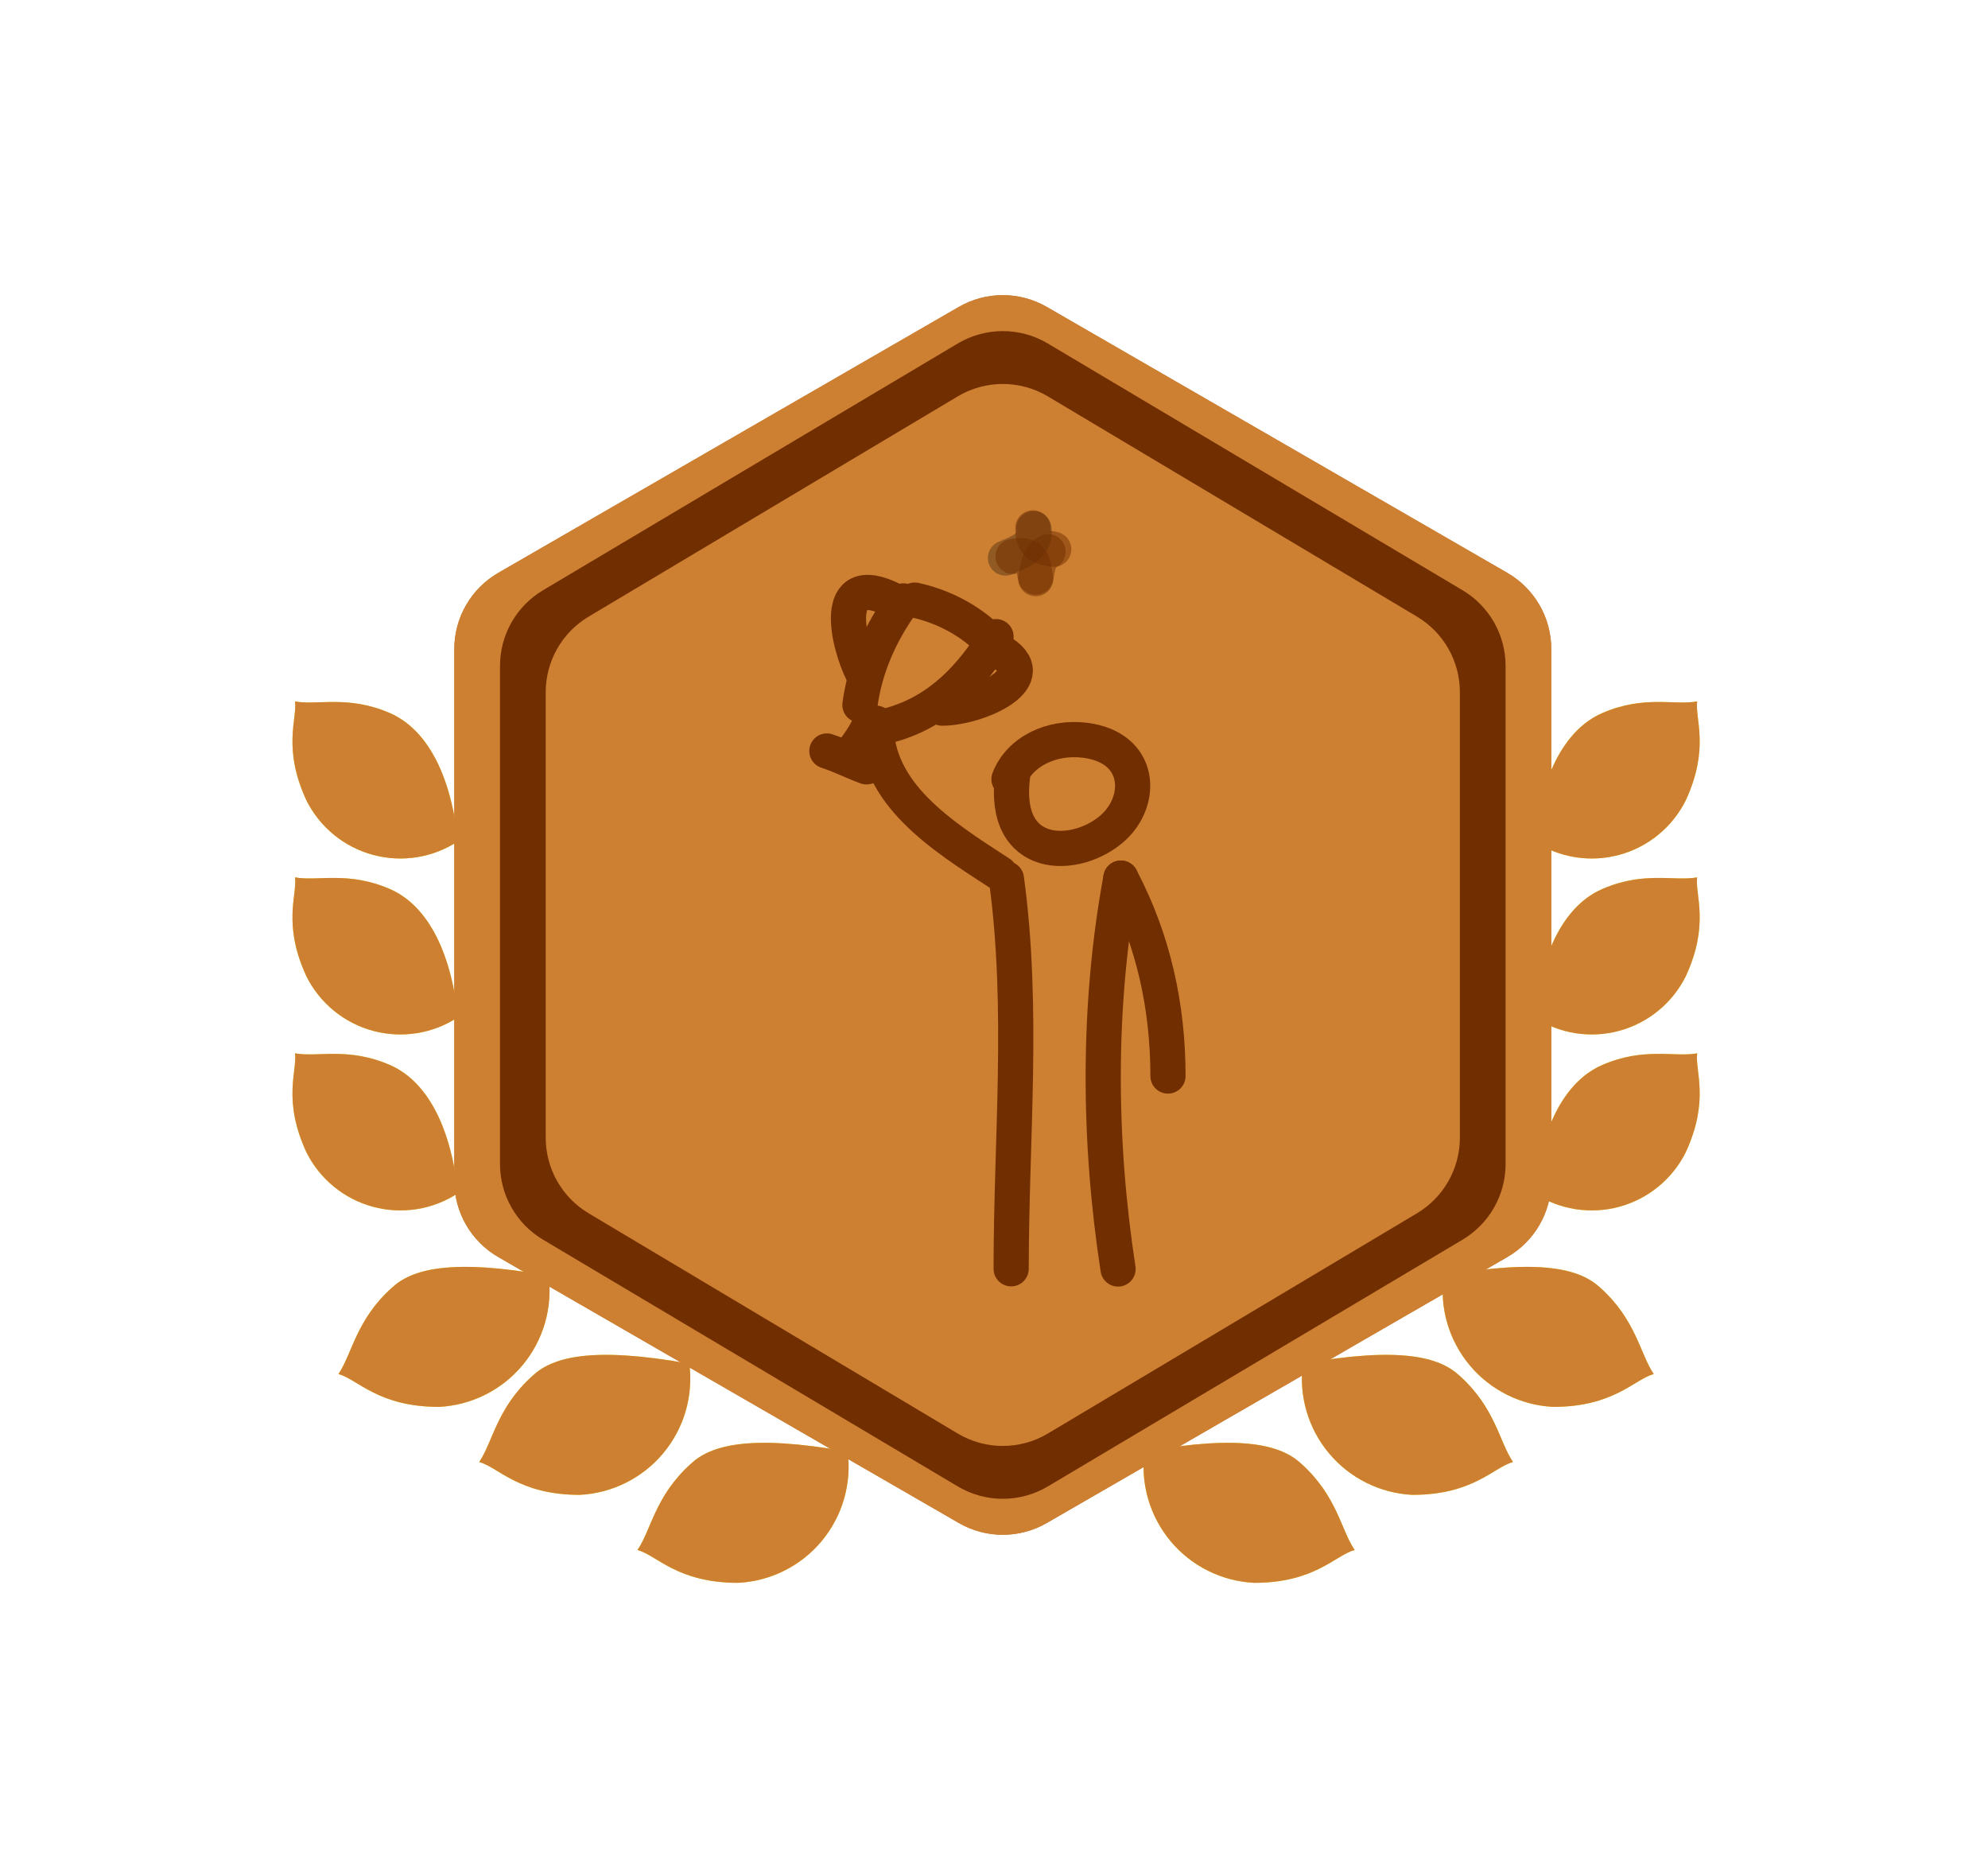 <svg width="113" height="106" viewBox="0 0 113 106" fill="none" xmlns="http://www.w3.org/2000/svg">
<g filter="url(#filter0_d_1923_3679)">
<path d="M55.5 17.175C56.428 16.64 57.572 16.64 58.5 17.175L84.677 32.289C85.605 32.825 86.177 33.815 86.177 34.887V65.113C86.177 66.185 85.605 67.175 84.677 67.711L58.5 82.825C57.572 83.361 56.428 83.361 55.5 82.825L29.323 67.711C28.395 67.175 27.823 66.185 27.823 65.113V34.887C27.823 33.815 28.395 32.825 29.323 32.289L55.5 17.175Z" stroke="#CD7F32" stroke-width="4"/>
<path d="M82.055 70.5C87.632 69.502 89.837 70.137 90.965 71.188C93.001 73.016 93.222 74.949 94 76.09C92.884 76.401 91.743 77.958 88.28 77.958C87.369 77.912 86.477 77.678 85.661 77.27C84.844 76.863 84.121 76.291 83.537 75.591C82.952 74.89 82.518 74.076 82.263 73.2C82.008 72.324 81.937 71.405 82.055 70.5Z" fill="#FFE72D"/>
<path d="M31.182 70.5C25.605 69.502 23.4 70.137 22.272 71.188C20.236 73.016 20.015 74.949 19.237 76.09C20.352 76.401 21.494 77.958 24.957 77.958C25.868 77.912 26.76 77.678 27.576 77.27C28.392 76.863 29.116 76.291 29.7 75.591C30.285 74.89 30.718 74.076 30.974 73.2C31.229 72.324 31.299 71.405 31.182 70.5Z" fill="#FFE72D"/>
<path d="M74.055 75.5C79.632 74.502 81.837 75.137 82.965 76.188C85.001 78.016 85.222 79.949 86 81.09C84.884 81.401 83.743 82.958 80.28 82.958C79.369 82.912 78.477 82.678 77.661 82.27C76.844 81.863 76.121 81.291 75.537 80.591C74.952 79.89 74.518 79.076 74.263 78.2C74.008 77.324 73.937 76.405 74.055 75.5Z" fill="#FFE72D"/>
<path d="M39.182 75.5C33.605 74.502 31.4 75.137 30.272 76.188C28.236 78.016 28.015 79.949 27.237 81.09C28.352 81.401 29.494 82.958 32.957 82.958C33.868 82.912 34.76 82.678 35.576 82.27C36.392 81.863 37.116 81.291 37.7 80.591C38.285 79.89 38.718 79.076 38.974 78.2C39.228 77.324 39.3 76.405 39.182 75.5Z" fill="#FFE72D"/>
<path d="M65.055 80.5C70.632 79.502 72.837 80.137 73.965 81.188C76.001 83.016 76.222 84.949 77 86.09C75.884 86.401 74.743 87.958 71.28 87.958C70.369 87.912 69.477 87.678 68.661 87.27C67.844 86.863 67.121 86.291 66.537 85.591C65.952 84.89 65.518 84.076 65.263 83.2C65.008 82.324 64.937 81.405 65.055 80.5Z" fill="#FFE72D"/>
<path d="M48.182 80.5C42.605 79.502 40.4 80.137 39.272 81.188C37.236 83.016 37.015 84.949 36.237 86.09C37.352 86.401 38.494 87.958 41.957 87.958C42.868 87.912 43.76 87.678 44.576 87.27C45.392 86.863 46.116 86.291 46.7 85.591C47.285 84.89 47.718 84.076 47.974 83.2C48.228 82.324 48.3 81.405 48.182 80.5Z" fill="#FFE72D"/>
<path d="M87.2 45.81C87.751 40.821 89.728 39.102 91.081 38.523C93.459 37.496 95.162 38.099 96.468 37.864C96.338 38.862 97.192 40.517 95.821 43.486C95.445 44.241 94.912 44.908 94.259 45.442C93.606 45.977 92.848 46.367 92.033 46.586C91.218 46.806 90.366 46.85 89.533 46.717C88.7 46.583 87.905 46.274 87.2 45.81Z" fill="#FFE72D"/>
<path d="M26.037 45.81C25.486 40.821 23.508 39.102 22.156 38.523C19.778 37.496 18.075 38.099 16.769 37.864C16.899 38.862 16.044 40.517 17.416 43.486C17.792 44.241 18.325 44.908 18.977 45.442C19.63 45.977 20.389 46.367 21.204 46.586C22.019 46.806 22.871 46.85 23.704 46.717C24.537 46.583 25.332 46.274 26.037 45.81Z" fill="#FFE72D"/>
<path d="M87.2 55.81C87.751 50.821 89.728 49.102 91.081 48.523C93.459 47.496 95.162 48.099 96.468 47.864C96.338 48.862 97.192 50.517 95.821 53.486C95.445 54.241 94.912 54.908 94.259 55.442C93.606 55.977 92.848 56.367 92.033 56.586C91.218 56.806 90.366 56.85 89.533 56.717C88.7 56.583 87.905 56.274 87.2 55.81Z" fill="#FFE72D"/>
<path d="M26.037 55.81C25.486 50.821 23.508 49.102 22.156 48.523C19.778 47.496 18.075 48.099 16.769 47.864C16.899 48.862 16.044 50.517 17.416 53.486C17.792 54.241 18.325 54.908 18.977 55.442C19.63 55.977 20.389 56.367 21.204 56.586C22.019 56.806 22.871 56.85 23.704 56.717C24.537 56.583 25.332 56.274 26.037 55.81Z" fill="#FFE72D"/>
<path d="M87.2 65.81C87.751 60.821 89.728 59.102 91.081 58.523C93.459 57.496 95.162 58.099 96.468 57.864C96.338 58.862 97.192 60.517 95.821 63.486C95.445 64.241 94.912 64.908 94.259 65.442C93.606 65.977 92.848 66.367 92.033 66.586C91.218 66.806 90.366 66.85 89.533 66.717C88.7 66.583 87.905 66.274 87.2 65.81Z" fill="#FFE72D"/>
<path d="M26.037 65.81C25.486 60.821 23.508 59.102 22.156 58.523C19.778 57.496 18.075 58.099 16.769 57.864C16.899 58.862 16.044 60.517 17.416 63.486C17.792 64.241 18.325 64.908 18.977 65.442C19.63 65.977 20.389 66.367 21.204 66.586C22.019 66.806 22.871 66.85 23.704 66.717C24.537 66.583 25.332 66.274 26.037 65.81Z" fill="#FFE72D"/>
<path d="M55.5 17.175C56.428 16.64 57.572 16.64 58.5 17.175L84.677 32.289C85.605 32.825 86.177 33.815 86.177 34.887V65.113C86.177 66.185 85.605 67.175 84.677 67.711L58.5 82.825C57.572 83.361 56.428 83.361 55.5 82.825L29.323 67.711C28.395 67.175 27.823 66.185 27.823 65.113V34.887C27.823 33.815 28.395 32.825 29.323 32.289L55.5 17.175Z" stroke="#CD7F32" stroke-width="4"/>
<path d="M82.055 70.5C87.632 69.502 89.837 70.137 90.965 71.188C93.001 73.016 93.222 74.949 94 76.09C92.884 76.401 91.743 77.958 88.28 77.958C87.369 77.912 86.477 77.678 85.661 77.27C84.844 76.863 84.121 76.291 83.537 75.591C82.952 74.89 82.518 74.076 82.263 73.2C82.008 72.324 81.937 71.405 82.055 70.5Z" fill="#CD7F32"/>
<path d="M31.182 70.5C25.605 69.502 23.4 70.137 22.272 71.188C20.236 73.016 20.015 74.949 19.237 76.09C20.352 76.401 21.494 77.958 24.957 77.958C25.868 77.912 26.76 77.678 27.576 77.27C28.392 76.863 29.116 76.291 29.7 75.591C30.285 74.89 30.718 74.076 30.974 73.2C31.229 72.324 31.299 71.405 31.182 70.5Z" fill="#CD7F32"/>
<path d="M74.055 75.5C79.632 74.502 81.837 75.137 82.965 76.188C85.001 78.016 85.222 79.949 86 81.09C84.884 81.401 83.743 82.958 80.28 82.958C79.369 82.912 78.477 82.678 77.661 82.27C76.844 81.863 76.121 81.291 75.537 80.591C74.952 79.89 74.518 79.076 74.263 78.2C74.008 77.324 73.937 76.405 74.055 75.5Z" fill="#CD7F32"/>
<path d="M39.182 75.5C33.605 74.502 31.4 75.137 30.272 76.188C28.236 78.016 28.015 79.949 27.237 81.09C28.352 81.401 29.494 82.958 32.957 82.958C33.868 82.912 34.76 82.678 35.576 82.27C36.392 81.863 37.116 81.291 37.7 80.591C38.285 79.89 38.718 79.076 38.974 78.2C39.228 77.324 39.3 76.405 39.182 75.5Z" fill="#CD7F32"/>
<path d="M65.055 80.5C70.632 79.502 72.837 80.137 73.965 81.188C76.001 83.016 76.222 84.949 77 86.09C75.884 86.401 74.743 87.958 71.28 87.958C70.369 87.912 69.477 87.678 68.661 87.27C67.844 86.863 67.121 86.291 66.537 85.591C65.952 84.89 65.518 84.076 65.263 83.2C65.008 82.324 64.937 81.405 65.055 80.5Z" fill="#CD7F32"/>
<path d="M48.182 80.5C42.605 79.502 40.4 80.137 39.272 81.188C37.236 83.016 37.015 84.949 36.237 86.09C37.352 86.401 38.494 87.958 41.957 87.958C42.868 87.912 43.76 87.678 44.576 87.27C45.392 86.863 46.116 86.291 46.7 85.591C47.285 84.89 47.718 84.076 47.974 83.2C48.228 82.324 48.3 81.405 48.182 80.5Z" fill="#CD7F32"/>
<path d="M87.2 45.81C87.751 40.821 89.728 39.102 91.081 38.523C93.459 37.496 95.162 38.099 96.468 37.864C96.338 38.862 97.192 40.517 95.821 43.486C95.445 44.241 94.912 44.908 94.259 45.442C93.606 45.977 92.848 46.367 92.033 46.586C91.218 46.806 90.366 46.85 89.533 46.717C88.7 46.583 87.905 46.274 87.2 45.81Z" fill="#CD7F32"/>
<path d="M26.037 45.81C25.486 40.821 23.508 39.102 22.156 38.523C19.778 37.496 18.075 38.099 16.769 37.864C16.899 38.862 16.044 40.517 17.416 43.486C17.792 44.241 18.325 44.908 18.977 45.442C19.63 45.977 20.389 46.367 21.204 46.586C22.019 46.806 22.871 46.85 23.704 46.717C24.537 46.583 25.332 46.274 26.037 45.81Z" fill="#CD7F32"/>
<path d="M87.2 55.81C87.751 50.821 89.728 49.102 91.081 48.523C93.459 47.496 95.162 48.099 96.468 47.864C96.338 48.862 97.192 50.517 95.821 53.486C95.445 54.241 94.912 54.908 94.259 55.442C93.606 55.977 92.848 56.367 92.033 56.586C91.218 56.806 90.366 56.85 89.533 56.717C88.7 56.583 87.905 56.274 87.2 55.81Z" fill="#CD7F32"/>
<path d="M26.037 55.81C25.486 50.821 23.508 49.102 22.156 48.523C19.778 47.496 18.075 48.099 16.769 47.864C16.899 48.862 16.044 50.517 17.416 53.486C17.792 54.241 18.325 54.908 18.977 55.442C19.63 55.977 20.389 56.367 21.204 56.586C22.019 56.806 22.871 56.85 23.704 56.717C24.537 56.583 25.332 56.274 26.037 55.81Z" fill="#CD7F32"/>
<path d="M87.2 65.81C87.751 60.821 89.728 59.102 91.081 58.523C93.459 57.496 95.162 58.099 96.468 57.864C96.338 58.862 97.192 60.517 95.821 63.486C95.445 64.241 94.912 64.908 94.259 65.442C93.606 65.977 92.848 66.367 92.033 66.586C91.218 66.806 90.366 66.85 89.533 66.717C88.7 66.583 87.905 66.274 87.2 65.81Z" fill="#CD7F32"/>
<path d="M26.037 65.81C25.486 60.821 23.508 59.102 22.156 58.523C19.778 57.496 18.075 58.099 16.769 57.864C16.899 58.862 16.044 60.517 17.416 63.486C17.792 64.241 18.325 64.908 18.977 65.442C19.63 65.977 20.389 66.367 21.204 66.586C22.019 66.806 22.871 66.85 23.704 66.717C24.537 66.583 25.332 66.274 26.037 65.81Z" fill="#CD7F32"/>
<path d="M54.444 17.52C56.019 16.584 57.981 16.584 59.556 17.52L83.135 31.546C84.65 32.448 85.579 34.08 85.579 35.843V64.156C85.579 65.92 84.65 67.552 83.135 68.454L59.556 82.48C57.981 83.416 56.019 83.416 54.444 82.48L30.865 68.454C29.35 67.552 28.421 65.92 28.421 64.156V35.843C28.421 34.08 29.35 32.448 30.865 31.546L54.444 17.52Z" fill="#712E00"/>
<path d="M54.438 20.528C56.016 19.587 57.984 19.587 59.562 20.528L80.543 33.045C82.055 33.947 82.981 35.578 82.981 37.339V62.661C82.981 64.421 82.055 66.052 80.543 66.955L59.562 79.472C57.984 80.413 56.016 80.413 54.438 79.472L33.458 66.955C31.945 66.052 31.019 64.421 31.019 62.661V37.339C31.019 35.578 31.945 33.947 33.458 33.045L54.438 20.528Z" fill="#CD7F32"/>
</g>
<path d="M57.352 44.282C57.962 42.698 59.796 41.835 61.676 42.072C64.892 42.478 65.007 45.498 63.243 47.066C61.178 48.902 56.905 48.98 57.561 44.052" stroke="#712E00" stroke-width="2" stroke-linecap="round" stroke-linejoin="round"/>
<path d="M49.793 41.102C49.775 45.122 53.507 47.485 56.83 49.633" stroke="#712E00" stroke-width="2" stroke-linecap="round" stroke-linejoin="round"/>
<path d="M57.206 49.948C58.215 57.328 57.475 64.741 57.475 72.109" stroke="#712E00" stroke-width="2" stroke-linecap="round" stroke-linejoin="round"/>
<path d="M63.712 49.906C62.368 57.19 62.433 64.836 63.551 72.121" stroke="#712E00" stroke-width="2" stroke-linecap="round" stroke-linejoin="round"/>
<path d="M63.712 49.906C65.573 53.44 66.389 57.239 66.389 61.154" stroke="#712E00" stroke-width="2" stroke-linecap="round" stroke-linejoin="round"/>
<path d="M51.351 34.152C50.022 35.968 49.156 37.977 48.88 40.065" stroke="#712E00" stroke-width="2" stroke-linecap="round" stroke-linejoin="round"/>
<path d="M51.994 34.106C53.607 34.456 55.093 35.248 56.185 36.318" stroke="#712E00" stroke-width="2" stroke-linecap="round" stroke-linejoin="round"/>
<path d="M56.616 36.183C55.284 38.366 53.458 40.407 50.653 41.193" stroke="#712E00" stroke-width="2" stroke-linecap="round" stroke-linejoin="round"/>
<path d="M49.471 41.058C49.209 41.756 48.748 42.357 48.289 42.953" stroke="#712E00" stroke-width="2" stroke-linecap="round" stroke-linejoin="round"/>
<path d="M47 42.682C47.77 42.933 48.485 43.301 49.256 43.584" stroke="#712E00" stroke-width="2" stroke-linecap="round" stroke-linejoin="round"/>
<path d="M49.039 38.259C48.207 36.618 47.164 32.294 50.758 34.106" stroke="#712E00" stroke-width="2" stroke-linecap="round" stroke-linejoin="round"/>
<path d="M56.722 36.95C59.568 38.525 55.563 40.245 53.553 40.245" stroke="#712E00" stroke-width="2" stroke-linecap="round" stroke-linejoin="round"/>
<path d="M58.763 30.045C58.958 31.126 57.68 31.461 57.151 31.715" stroke="black" stroke-opacity="0.29" stroke-width="2" stroke-linecap="round" stroke-linejoin="round"/>
<path d="M58.711 30C58.671 31.273 59.569 31.099 59.893 31.218" stroke="#712E00" stroke-opacity="0.5" stroke-width="2" stroke-linecap="round" stroke-linejoin="round"/>
<path d="M57.582 31.624C58.76 31.408 58.7 31.977 58.871 32.888" stroke="#712E00" stroke-opacity="0.5" stroke-width="2" stroke-linecap="round" stroke-linejoin="round"/>
<path d="M59.57 31.354C58.999 31.69 58.994 32.308 58.872 32.798" stroke="#712E00" stroke-opacity="0.5" stroke-width="2" stroke-linecap="round" stroke-linejoin="round"/>
<defs>
<filter id="filter0_d_1923_3679" x="0.624" y="0.773" width="111.989" height="105.185" filterUnits="userSpaceOnUse" color-interpolation-filters="sRGB">
<feFlood flood-opacity="0" result="BackgroundImageFix"/>
<feColorMatrix in="SourceAlpha" type="matrix" values="0 0 0 0 0 0 0 0 0 0 0 0 0 0 0 0 0 0 127 0" result="hardAlpha"/>
<feOffset dy="2"/>
<feGaussianBlur stdDeviation="8"/>
<feComposite in2="hardAlpha" operator="out"/>
<feColorMatrix type="matrix" values="0 0 0 0 0.804 0 0 0 0 0.498 0 0 0 0 0.196 0 0 0 1 0"/>
<feBlend mode="normal" in2="BackgroundImageFix" result="effect1_dropShadow_1923_3679"/>
<feBlend mode="normal" in="SourceGraphic" in2="effect1_dropShadow_1923_3679" result="shape"/>
</filter>
</defs>
</svg>
